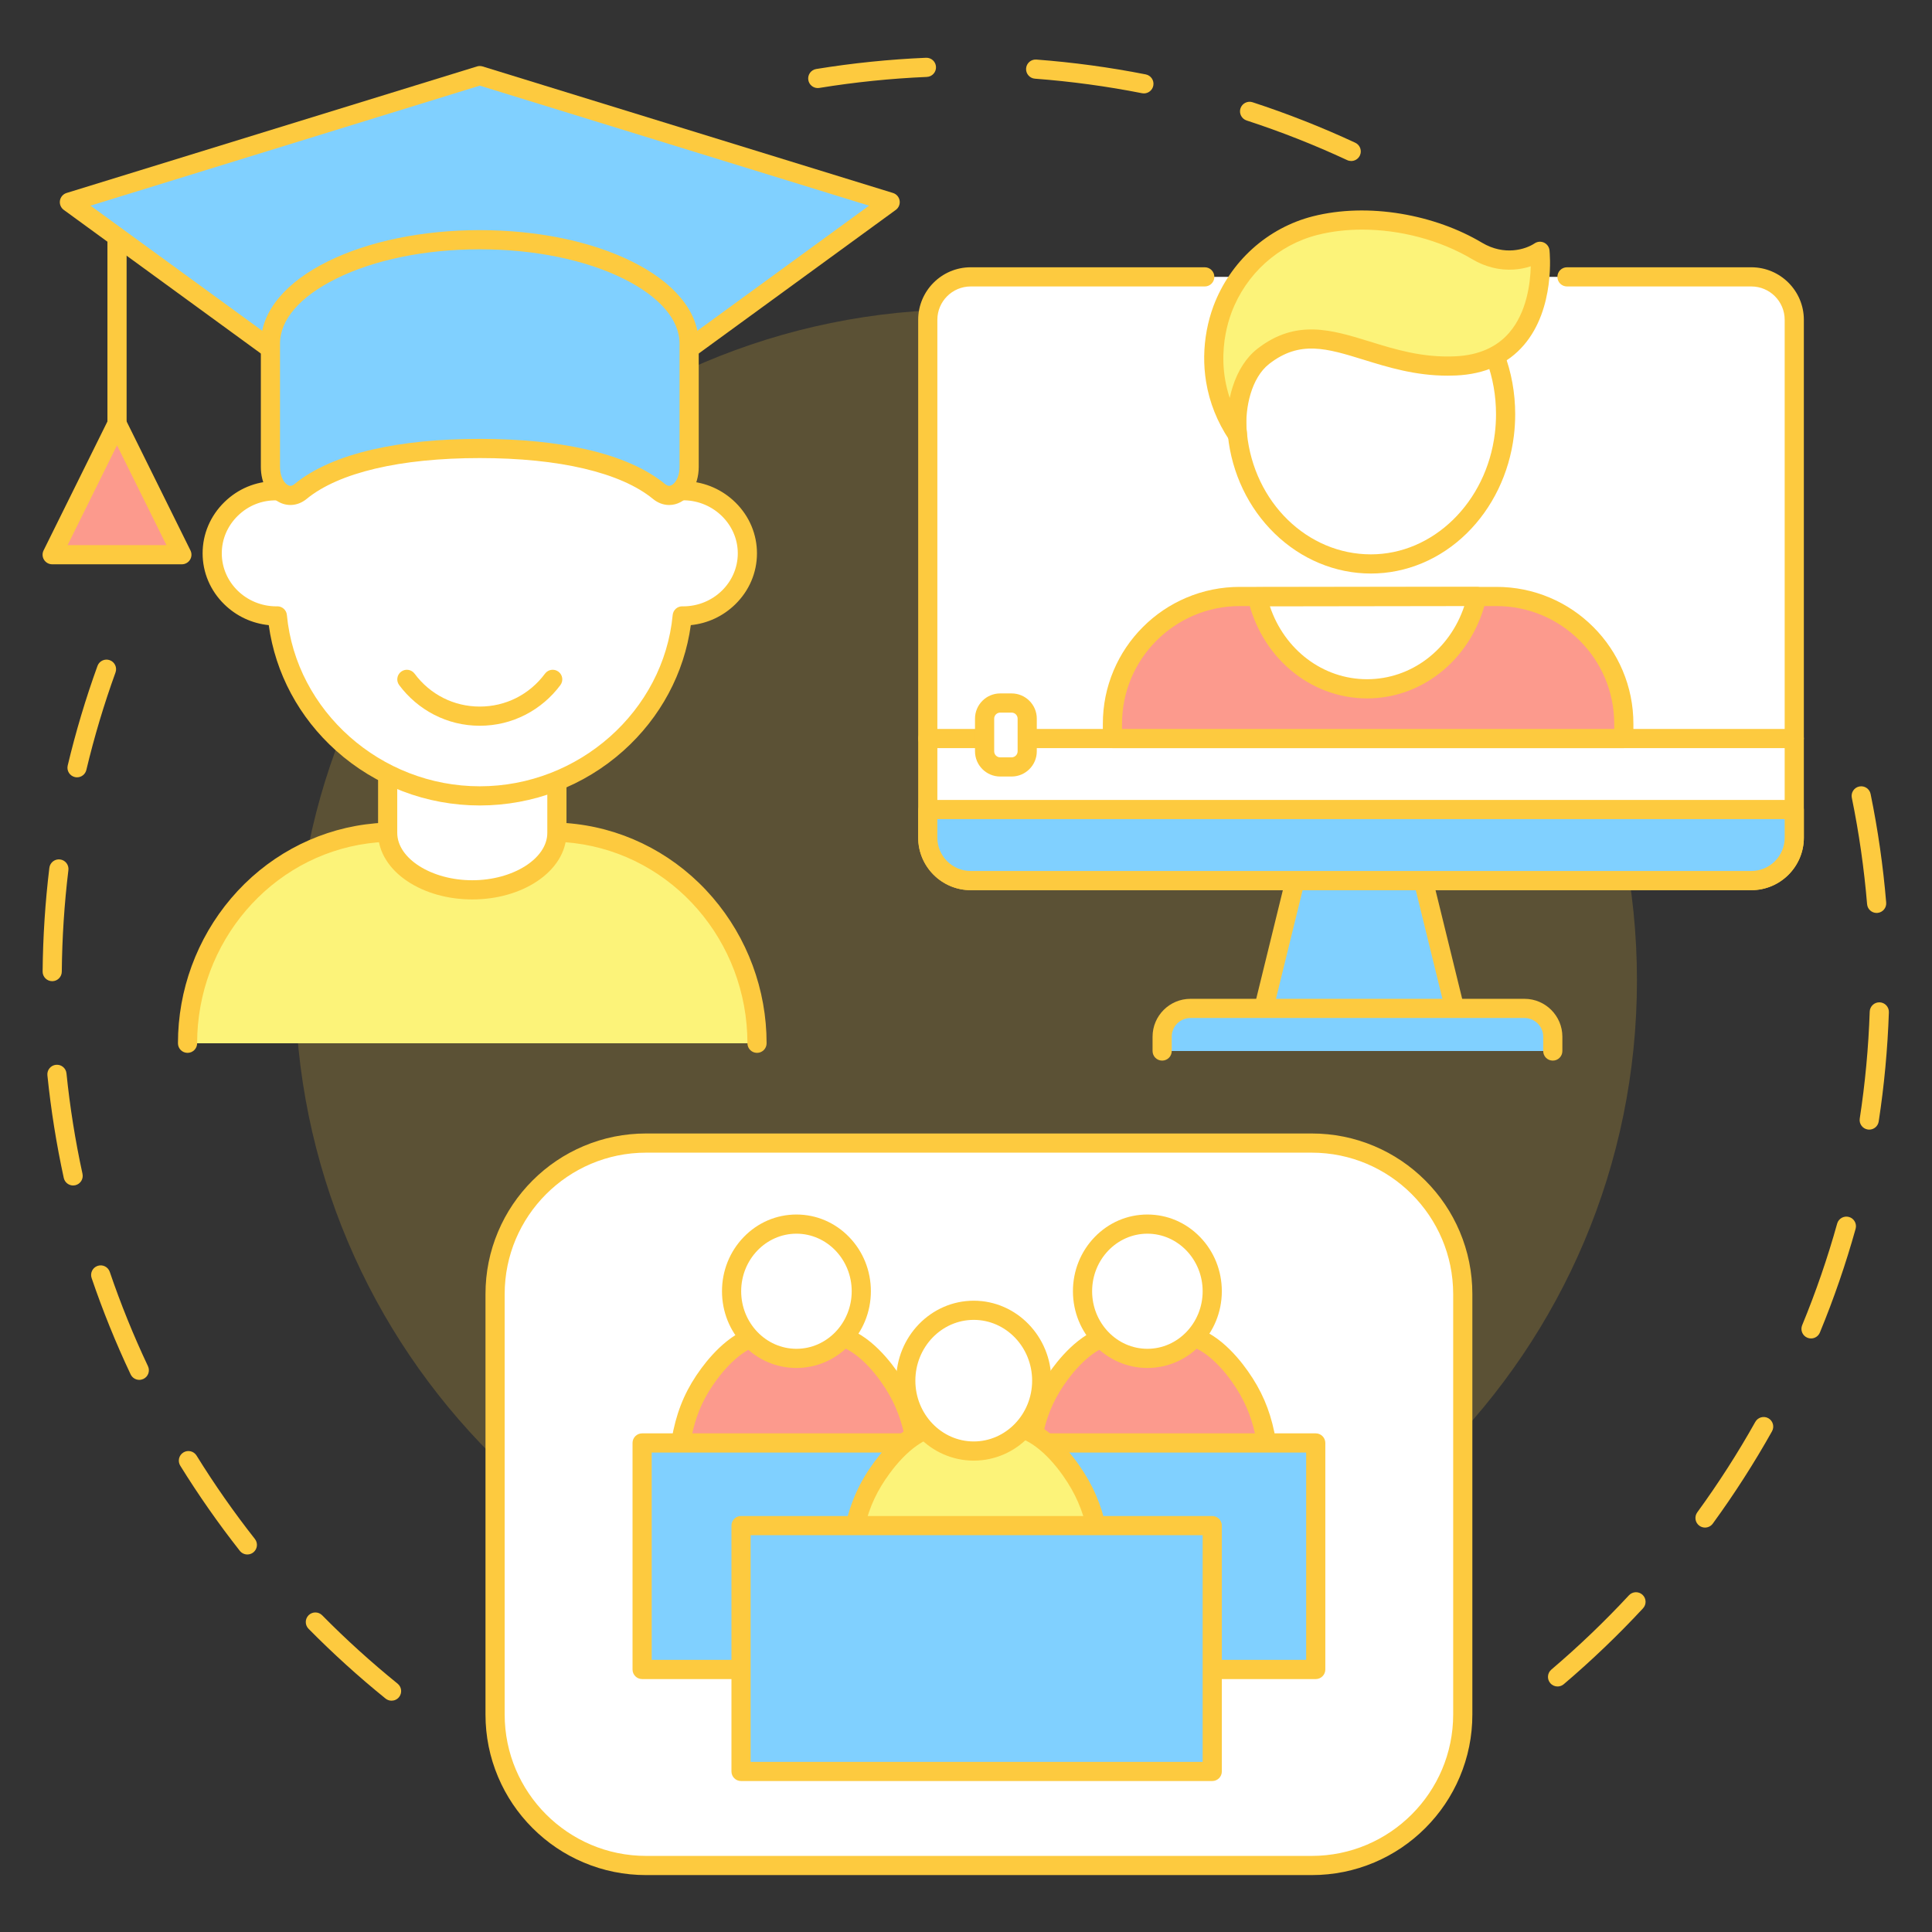 <svg width="256" height="256" viewBox="0 0 256 256" fill="none" xmlns="http://www.w3.org/2000/svg">
<rect x="0" y="0" width="256" height="256" fill="#333333" stroke="none"/>
<g clip-path="url(#clip0_23_57)">
<path d="M179.041 21.334C178.862 21.334 178.679 21.296 178.506 21.215C174.188 19.206 169.706 17.439 165.183 15.964C164.516 15.746 164.152 15.029 164.369 14.362C164.587 13.695 165.304 13.331 165.971 13.548C170.59 15.055 175.168 16.86 179.578 18.912C180.214 19.208 180.49 19.964 180.194 20.6C179.978 21.063 179.52 21.334 179.041 21.334ZM151.573 12.376C151.491 12.376 151.409 12.368 151.326 12.352C146.666 11.432 141.891 10.784 137.135 10.426C136.435 10.373 135.911 9.763 135.963 9.063C136.016 8.364 136.626 7.84 137.326 7.892C142.183 8.258 147.058 8.92 151.818 9.859C152.506 9.995 152.954 10.663 152.818 11.351C152.699 11.956 152.167 12.376 151.573 12.376ZM108.357 11.668C107.745 11.668 107.206 11.225 107.105 10.602C106.992 9.909 107.461 9.256 108.154 9.143C112.939 8.363 117.834 7.862 122.702 7.655C123.404 7.625 123.996 8.169 124.025 8.87C124.055 9.571 123.511 10.163 122.81 10.193C118.042 10.396 113.249 10.887 108.563 11.651C108.495 11.662 108.426 11.668 108.357 11.668ZM51.884 225.35C51.593 225.35 51.311 225.25 51.085 225.067C47.529 222.189 44.097 219.078 40.883 215.82C40.39 215.32 40.396 214.516 40.895 214.023C41.395 213.531 42.199 213.536 42.692 214.036C45.839 217.227 49.201 220.274 52.684 223.092C53.229 223.533 53.313 224.333 52.872 224.879C52.621 225.189 52.254 225.35 51.884 225.35ZM32.777 205.977C32.401 205.977 32.028 205.81 31.777 205.492C28.946 201.893 26.291 198.097 23.884 194.209C23.515 193.613 23.7 192.83 24.296 192.46C24.893 192.091 25.676 192.276 26.045 192.872C28.401 196.679 31.002 200.396 33.774 203.921C34.208 204.472 34.113 205.271 33.561 205.705C33.338 205.881 33.061 205.977 32.777 205.977ZM18.458 182.839C17.982 182.839 17.526 182.57 17.309 182.111C15.353 177.972 13.614 173.678 12.14 169.348C11.914 168.684 12.269 167.962 12.934 167.736C13.598 167.51 14.319 167.865 14.545 168.53C15.988 172.769 17.691 176.973 19.606 181.026C19.906 181.66 19.634 182.417 19 182.717C18.831 182.797 18.646 182.839 18.458 182.839ZM9.689 157.082C9.105 157.082 8.579 156.676 8.449 156.082C7.476 151.618 6.747 147.043 6.281 142.484C6.21 141.786 6.718 141.163 7.416 141.092C8.114 141.02 8.737 141.528 8.809 142.226C9.265 146.691 9.979 151.17 10.932 155.541C11.081 156.226 10.647 156.903 9.961 157.053C9.87 157.072 9.779 157.082 9.689 157.082ZM6.918 130.012L6.906 130.012C6.204 130.005 5.641 129.431 5.647 128.73C5.69 124.14 5.991 119.517 6.541 114.989C6.626 114.293 7.259 113.797 7.956 113.881C8.652 113.966 9.148 114.599 9.063 115.296C8.524 119.73 8.23 124.258 8.188 128.753C8.181 129.451 7.614 130.012 6.918 130.012ZM10.208 102.999C10.11 102.999 10.011 102.987 9.912 102.964C9.23 102.801 8.808 102.116 8.971 101.434C10.032 96.981 11.36 92.542 12.917 88.24C13.156 87.58 13.885 87.239 14.544 87.478C15.204 87.716 15.545 88.445 15.306 89.105C13.781 93.317 12.481 97.663 11.442 102.023C11.303 102.606 10.782 102.999 10.208 102.999ZM206.385 223.468C206.025 223.468 205.668 223.316 205.417 223.02C204.962 222.486 205.027 221.684 205.562 221.23C209.167 218.165 212.627 214.852 215.846 211.383C216.323 210.869 217.127 210.839 217.641 211.316C218.156 211.793 218.186 212.597 217.708 213.111C214.421 216.654 210.888 220.036 207.207 223.165C206.978 223.361 206.686 223.468 206.385 223.468ZM225.923 202.411C225.654 202.412 225.393 202.326 225.176 202.168C224.609 201.754 224.484 200.96 224.897 200.393C227.687 196.565 230.274 192.533 232.586 188.409C232.929 187.797 233.703 187.579 234.315 187.922C234.927 188.266 235.145 189.04 234.802 189.652C232.441 193.863 229.799 197.98 226.951 201.889C226.702 202.23 226.315 202.411 225.923 202.411ZM239.969 177.353C239.808 177.353 239.643 177.322 239.485 177.257C238.836 176.989 238.528 176.246 238.795 175.598C240.602 171.223 242.162 166.694 243.432 162.137C243.62 161.461 244.321 161.066 244.996 161.254C245.672 161.442 246.067 162.143 245.879 162.819C244.582 167.473 242.989 172.099 241.144 176.567C240.942 177.057 240.468 177.353 239.969 177.353ZM247.684 149.681C247.62 149.681 247.555 149.676 247.49 149.666C246.796 149.56 246.32 148.911 246.426 148.218C247.142 143.553 247.586 138.784 247.747 134.041C247.771 133.34 248.362 132.79 249.06 132.814C249.761 132.838 250.311 133.426 250.287 134.127C250.122 138.97 249.668 143.84 248.938 148.603C248.841 149.231 248.3 149.681 247.684 149.681ZM248.663 120.971C248.009 120.971 247.454 120.469 247.399 119.806C247.004 115.081 246.324 110.339 245.376 105.713C245.235 105.026 245.678 104.354 246.365 104.214C247.052 104.073 247.724 104.516 247.864 105.203C248.833 109.927 249.528 114.769 249.93 119.595C249.989 120.294 249.469 120.908 248.77 120.966C248.734 120.969 248.698 120.971 248.663 120.971Z" fill="#FDCA3F"/>
<path d="M128 218.805C177.101 218.805 216.905 179.001 216.905 129.9C216.905 80.8 177.101 40.996 128 40.996C78.899 40.996 39.095 80.8 39.095 129.9C39.095 179.001 78.899 218.805 128 218.805Z" fill="#FDCA3F" fill-opacity="0.2"/>
<path d="M207.634 36.687H232.062C235.203 36.687 237.749 39.233 237.749 42.374V110.993C237.749 114.134 235.203 116.68 232.062 116.68H128.622C125.481 116.68 122.935 114.134 122.935 110.993V42.374C122.935 39.233 125.481 36.687 128.622 36.687H159.638" fill="white"/>
<path d="M232.062 117.951H128.622C124.786 117.951 121.664 114.83 121.664 110.993V42.374C121.664 38.538 124.786 35.416 128.622 35.416H159.638C160.339 35.416 160.908 35.985 160.908 36.687C160.908 37.388 160.339 37.957 159.638 37.957H128.622C126.187 37.957 124.205 39.939 124.205 42.374V110.993C124.205 113.429 126.187 115.41 128.622 115.41H232.062C234.498 115.41 236.479 113.429 236.479 110.993V42.374C236.479 39.938 234.498 37.957 232.062 37.957H207.634C206.933 37.957 206.364 37.388 206.364 36.687C206.364 35.985 206.932 35.416 207.634 35.416H232.062C235.899 35.416 239.02 38.538 239.02 42.374V110.993C239.02 114.83 235.899 117.951 232.062 117.951Z" fill="#FDCA3F"/>
<path d="M192.749 133.62L188.595 116.681H171.605L167.451 133.62" fill="#80D0FF"/>
<path d="M192.748 134.891C192.177 134.891 191.658 134.503 191.515 133.923L187.598 117.951H172.601L168.685 133.923C168.517 134.604 167.83 135.021 167.148 134.854C166.467 134.687 166.05 133.999 166.217 133.318L170.371 116.378C170.439 116.102 170.597 115.856 170.821 115.681C171.045 115.506 171.321 115.41 171.605 115.41H188.595C188.879 115.41 189.155 115.506 189.379 115.681C189.603 115.856 189.761 116.102 189.829 116.378L193.983 133.318C194.15 133.999 193.733 134.687 193.052 134.854C192.95 134.879 192.848 134.891 192.748 134.891Z" fill="#FDCA3F"/>
<path d="M153.991 139.267V137.368C153.991 135.298 155.669 133.62 157.738 133.62H202.005C204.074 133.62 205.752 135.298 205.752 137.368V139.267" fill="#80D0FF"/>
<path d="M205.752 140.537C205.05 140.537 204.482 139.969 204.482 139.267V137.368C204.482 136.002 203.37 134.891 202.005 134.891H157.738C156.373 134.891 155.261 136.002 155.261 137.368V139.267C155.261 139.969 154.693 140.537 153.991 140.537C153.289 140.537 152.721 139.969 152.721 139.267V137.368C152.721 134.601 154.972 132.35 157.738 132.35H202.004C204.771 132.35 207.022 134.601 207.022 137.368V139.267C207.022 139.969 206.454 140.537 205.752 140.537Z" fill="#FDCA3F"/>
<path d="M237.749 107.269H123.703L122.935 107.403V110.993C122.935 114.134 125.481 116.68 128.622 116.68H232.062C235.203 116.68 237.749 114.134 237.749 110.993L237.749 107.269Z" fill="#80D0FF"/>
<path d="M232.062 117.951H128.622C124.786 117.951 121.664 114.83 121.664 110.993V107.403C121.664 106.786 122.109 106.258 122.717 106.152L123.485 106.018C123.557 106.005 123.63 105.999 123.703 105.999H237.749C238.451 105.999 239.02 106.568 239.02 107.27V110.993C239.02 114.83 235.898 117.951 232.062 117.951ZM124.205 108.54V110.993C124.205 113.429 126.187 115.41 128.622 115.41H232.062C234.498 115.41 236.479 113.429 236.479 110.993V108.54H124.205ZM237.749 99.129H136.11C135.409 99.129 134.84 98.56 134.84 97.858C134.84 97.157 135.409 96.588 136.11 96.588H237.749C238.451 96.588 239.02 97.157 239.02 97.858C239.02 98.56 238.451 99.129 237.749 99.129ZM130.464 99.129H122.935C122.233 99.129 121.664 98.56 121.664 97.858C121.664 97.157 122.233 96.588 122.935 96.588H130.464C131.165 96.588 131.734 97.157 131.734 97.858C131.734 98.56 131.165 99.129 130.464 99.129Z" fill="#FDCA3F"/>
<path d="M163.965 57.585C164.965 67.285 172.615 74.725 181.651 74.725C190.69 74.725 198.159 67.261 199.338 57.577C199.446 56.687 199.5 55.791 199.5 54.894C199.5 52.155 199.001 49.547 198.097 47.174C198.097 47.174 190.542 38.52 180.109 38.937C169.677 39.354 162.792 46.188 163.965 57.585Z" fill="white"/>
<path d="M181.651 75.996C176.952 75.996 172.427 74.117 168.91 70.705C165.421 67.32 163.216 62.706 162.702 57.715C162.114 52.005 163.439 47.099 166.534 43.527C168.092 41.73 170.058 40.313 172.379 39.316C174.664 38.335 177.248 37.78 180.059 37.668C182.597 37.566 185.181 37.963 187.737 38.847C189.762 39.548 191.774 40.555 193.716 41.839C197.015 44.02 198.973 46.245 199.054 46.339C199.153 46.452 199.231 46.582 199.285 46.722C200.271 49.312 200.771 52.061 200.771 54.894C200.771 55.842 200.713 56.797 200.599 57.731C199.991 62.728 197.764 67.331 194.33 70.691C190.834 74.112 186.331 75.996 181.651 75.996ZM180.829 40.193C180.607 40.193 180.385 40.197 180.16 40.206C175.155 40.407 171.107 42.13 168.454 45.191C165.83 48.219 164.715 52.46 165.229 57.455C166.169 66.576 173.229 73.455 181.651 73.455C189.903 73.455 196.964 66.563 198.077 57.424C198.179 56.584 198.23 55.739 198.23 54.894C198.23 52.453 197.814 50.084 196.994 47.849C196.502 47.324 194.798 45.591 192.254 43.919C189.632 42.195 185.566 40.193 180.829 40.193Z" fill="#FDCA3F"/>
<path d="M147.403 97.858V95.904C147.403 86.588 154.956 79.036 164.272 79.036H198.295C207.611 79.036 215.163 86.588 215.163 95.904V97.858H147.403Z" fill="#FC9A8D"/>
<path d="M215.163 99.129H147.403C146.702 99.129 146.133 98.56 146.133 97.858V95.904C146.133 93.456 146.613 91.081 147.559 88.844C148.473 86.684 149.78 84.744 151.446 83.079C153.111 81.413 155.051 80.106 157.211 79.192C159.448 78.246 161.824 77.766 164.272 77.766H198.295C200.743 77.766 203.119 78.246 205.355 79.192C207.516 80.106 209.455 81.413 211.121 83.079C212.786 84.744 214.094 86.684 215.007 88.844C215.954 91.081 216.433 93.456 216.433 95.904V97.858C216.433 98.56 215.865 99.129 215.163 99.129ZM148.674 96.588H213.893V95.904C213.893 87.304 206.895 80.307 198.295 80.307H164.272C155.671 80.307 148.674 87.304 148.674 95.904V96.588Z" fill="#FDCA3F"/>
<path d="M195.691 79.036C194.142 86.049 188.215 91.271 181.14 91.271C174.08 91.271 168.162 86.07 166.599 79.078L195.691 79.036Z" fill="white"/>
<path d="M181.14 92.541C179.259 92.541 177.414 92.203 175.659 91.536C173.965 90.894 172.393 89.961 170.985 88.764C168.181 86.38 166.183 83.038 165.359 79.355C165.318 79.17 165.318 78.977 165.361 78.792C165.404 78.606 165.488 78.433 165.607 78.284C165.726 78.136 165.876 78.016 166.048 77.933C166.219 77.851 166.407 77.808 166.597 77.808L195.689 77.766H195.691C195.881 77.766 196.069 77.809 196.241 77.891C196.412 77.973 196.563 78.093 196.682 78.241C196.801 78.389 196.885 78.562 196.928 78.747C196.972 78.932 196.973 79.125 196.932 79.31C196.116 83.004 194.12 86.356 191.312 88.75C189.903 89.951 188.329 90.887 186.633 91.532C184.874 92.202 183.026 92.541 181.14 92.541ZM168.268 80.346C170.195 86.103 175.293 90 181.14 90C187.006 90 192.109 86.088 194.025 80.309L168.268 80.346Z" fill="#FDCA3F"/>
<path d="M163.965 57.585C163.951 57.466 163.937 57.346 163.925 57.226C163.92 57.179 163.916 57.132 163.912 57.085C163.656 53.659 164.685 49.322 167.396 47.213C175.134 41.195 181.654 48.986 192.868 48.484C205.624 47.913 204.054 33.3 204.054 33.3C202.375 34.427 199.08 35.252 195.724 33.253C189.839 29.747 181.401 28.094 174.283 29.891C168.649 31.314 164.058 35.499 162.004 40.934C161.995 40.96 161.985 40.985 161.976 41.011C161.65 41.888 161.36 42.893 161.154 43.996C160.441 47.8 160.719 52.759 163.929 57.575" fill="#FCF379"/>
<path d="M163.964 58.855C163.835 58.855 163.71 58.836 163.592 58.799C163.297 58.719 163.041 58.534 162.872 58.279C161.293 55.91 160.264 53.33 159.817 50.612C159.446 48.36 159.476 46.055 159.905 43.762C160.112 42.658 160.408 41.584 160.785 40.569L160.816 40.486C161.899 37.62 163.674 35.019 165.95 32.965C168.244 30.894 171.018 29.405 173.972 28.66C177.541 27.758 181.589 27.644 185.676 28.33C189.563 28.983 193.262 30.307 196.374 32.161C199.342 33.929 202.153 33.046 203.346 32.246C203.527 32.124 203.737 32.051 203.955 32.034C204.173 32.017 204.392 32.057 204.59 32.149C204.789 32.242 204.96 32.384 205.087 32.562C205.214 32.739 205.293 32.947 205.317 33.165C205.35 33.477 206.091 40.869 201.921 45.725C199.773 48.227 196.746 49.582 192.925 49.753C192.556 49.769 192.186 49.778 191.816 49.778C187.525 49.778 183.931 48.667 180.73 47.678C175.802 46.155 172.241 45.054 168.176 48.216C165.804 50.061 164.96 54.058 165.179 56.99C165.182 57.031 165.185 57.066 165.188 57.094C165.2 57.205 165.213 57.318 165.227 57.431C165.312 58.127 164.816 58.761 164.12 58.846C164.068 58.852 164.016 58.855 163.964 58.855ZM180.493 30.425C178.451 30.425 176.455 30.653 174.594 31.123C169.385 32.438 165.123 36.274 163.193 41.383L163.166 41.454C162.84 42.333 162.583 43.267 162.402 44.23C161.988 46.441 161.854 49.458 162.947 52.734C163.052 52.234 163.18 51.745 163.33 51.271C164.022 49.094 165.158 47.344 166.616 46.21C171.726 42.236 176.464 43.7 181.48 45.25C184.915 46.312 188.467 47.409 192.811 47.215C195.899 47.076 198.313 46.021 199.986 44.079C202.305 41.385 202.777 37.54 202.835 35.284C202.126 35.517 201.371 35.665 200.602 35.716C198.705 35.843 196.794 35.368 195.074 34.344C190.803 31.8 185.508 30.425 180.493 30.425Z" fill="#FDCA3F"/>
<path d="M134.042 101.623H132.532C131.39 101.623 130.464 100.697 130.464 99.554V95.222C130.464 94.079 131.39 93.153 132.532 93.153H134.042C135.184 93.153 136.11 94.079 136.11 95.222V99.554C136.11 100.697 135.184 101.623 134.042 101.623Z" fill="white"/>
<path d="M134.042 102.893H132.532C130.691 102.893 129.193 101.395 129.193 99.554V95.222C129.193 93.38 130.691 91.882 132.532 91.882H134.042C135.883 91.882 137.381 93.38 137.381 95.222V99.554C137.381 101.395 135.883 102.893 134.042 102.893ZM132.532 94.423C132.092 94.423 131.734 94.781 131.734 95.222V99.554C131.734 99.994 132.092 100.353 132.532 100.353H134.042C134.482 100.353 134.84 99.994 134.84 99.554V95.222C134.84 94.781 134.482 94.423 134.042 94.423H132.532Z" fill="#FDCA3F"/>
<path d="M173.817 247.188H85.608C74.558 247.188 65.601 238.231 65.601 227.178V171.471C65.601 160.422 74.558 151.463 85.608 151.463H173.817C184.867 151.463 193.824 160.422 193.824 171.471V227.178C193.824 238.231 184.867 247.188 173.817 247.188Z" fill="white"/>
<path d="M173.817 248.458H85.608C82.736 248.458 79.949 247.895 77.325 246.785C74.791 245.714 72.516 244.18 70.562 242.226C68.609 240.272 67.075 237.997 66.003 235.462C64.893 232.838 64.33 230.051 64.33 227.178V171.471C64.33 168.599 64.893 165.813 66.003 163.189C67.075 160.655 68.609 158.379 70.562 156.426C72.516 154.472 74.791 152.938 77.325 151.866C79.949 150.756 82.736 150.193 85.608 150.193H173.817C176.689 150.193 179.476 150.756 182.1 151.866C184.634 152.938 186.909 154.472 188.863 156.425C190.816 158.379 192.35 160.655 193.422 163.189C194.532 165.813 195.095 168.599 195.095 171.471V227.178C195.095 230.051 194.532 232.838 193.422 235.462C192.35 237.997 190.816 240.272 188.863 242.226C186.909 244.18 184.634 245.714 182.1 246.786C179.476 247.895 176.689 248.458 173.817 248.458ZM85.608 152.734C75.276 152.734 66.871 161.139 66.871 171.471V227.178C66.871 237.511 75.276 245.917 85.608 245.917H173.817C184.149 245.917 192.554 237.511 192.554 227.178V171.471C192.554 161.139 184.149 152.734 173.817 152.734H85.608Z" fill="#FDCA3F"/>
<path d="M89.46 200.169C89.829 191.626 90.288 187.025 93.95 182.067C95.741 179.641 98.56 176.881 101.487 176.89C103.887 176.895 106.747 176.903 110.054 176.907C113.119 176.91 116.008 179.849 117.827 182.436C121.308 187.386 121.694 191.842 122.055 200.171L89.46 200.169Z" fill="#FC9A8D"/>
<path d="M122.055 201.442L89.46 201.439C89.288 201.439 89.118 201.405 88.961 201.337C88.803 201.27 88.661 201.172 88.542 201.048C88.424 200.924 88.331 200.777 88.271 200.617C88.21 200.457 88.183 200.286 88.19 200.114C88.363 196.123 88.56 192.57 89.229 189.503C89.909 186.381 91.05 183.855 92.928 181.313C94.499 179.185 97.696 175.62 101.472 175.62H101.491C102.175 175.621 102.897 175.623 103.657 175.625C105.549 175.629 107.693 175.634 110.055 175.637C114.011 175.641 117.274 179.441 118.866 181.706C120.643 184.233 121.719 186.723 122.355 189.778C122.965 192.713 123.148 196.054 123.324 200.116C123.332 200.288 123.304 200.459 123.244 200.619C123.183 200.779 123.091 200.926 122.973 201.05C122.854 201.174 122.712 201.272 122.554 201.339C122.396 201.407 122.227 201.441 122.055 201.442ZM90.789 198.899L120.727 198.901C120.393 191.763 119.918 187.618 116.788 183.167C114.592 180.045 112.075 178.18 110.052 178.177C107.689 178.175 105.544 178.17 103.651 178.165C102.892 178.163 102.169 178.162 101.484 178.16L101.475 178.16C99.557 178.16 97.128 179.902 94.972 182.822C91.773 187.152 91.167 191.008 90.789 198.899Z" fill="#FDCA3F"/>
<path d="M114.126 171.096C114.126 176.01 110.279 179.993 105.533 179.993C100.785 179.993 96.938 176.01 96.938 171.096C96.938 166.181 100.785 162.2 105.533 162.2C110.279 162.2 114.126 166.181 114.126 171.096Z" fill="white"/>
<path d="M105.533 181.263C102.889 181.263 100.406 180.2 98.542 178.27C96.689 176.352 95.668 173.804 95.668 171.096C95.668 168.388 96.689 165.84 98.542 163.922C100.406 161.993 102.889 160.93 105.533 160.93C108.176 160.93 110.659 161.993 112.523 163.922C114.376 165.841 115.396 168.388 115.396 171.096C115.396 176.702 110.972 181.263 105.533 181.263ZM105.533 163.47C101.494 163.47 98.209 166.891 98.209 171.096C98.209 175.301 101.494 178.723 105.533 178.723C109.571 178.723 112.856 175.301 112.856 171.096C112.856 166.891 109.571 163.47 105.533 163.47Z" fill="#FDCA3F"/>
<path d="M135.962 200.169C136.331 191.626 136.79 187.025 140.452 182.067C142.244 179.641 145.062 176.881 147.989 176.89C150.39 176.895 153.249 176.903 156.556 176.907C159.621 176.91 162.51 179.849 164.329 182.436C167.81 187.386 168.197 191.842 168.557 200.171L135.962 200.169Z" fill="#FC9A8D"/>
<path d="M168.557 201.442H168.557L135.962 201.439C135.79 201.439 135.621 201.405 135.463 201.337C135.305 201.27 135.163 201.171 135.044 201.048C134.926 200.924 134.833 200.777 134.773 200.617C134.713 200.457 134.685 200.286 134.693 200.114C134.865 196.123 135.062 192.57 135.731 189.503C136.412 186.381 137.553 183.855 139.43 181.313C141.001 179.185 144.198 175.62 147.975 175.62H147.993C148.677 175.621 149.4 175.623 150.159 175.625C152.051 175.629 154.195 175.634 156.557 175.637C160.514 175.641 163.776 179.441 165.368 181.706C167.146 184.233 168.222 186.723 168.857 189.778C169.467 192.713 169.651 196.054 169.827 200.116C169.834 200.288 169.807 200.459 169.746 200.619C169.686 200.779 169.593 200.926 169.475 201.05C169.356 201.174 169.214 201.272 169.056 201.339C168.898 201.407 168.729 201.442 168.557 201.442ZM137.291 198.899L167.229 198.901C166.896 191.763 166.42 187.618 163.29 183.167C161.095 180.045 158.577 178.18 156.555 178.177C154.191 178.175 152.046 178.17 150.153 178.165C149.394 178.163 148.671 178.162 147.986 178.16L147.977 178.16C146.059 178.16 143.63 179.902 141.474 182.822C138.276 187.152 137.669 191.008 137.291 198.899Z" fill="#FDCA3F"/>
<path d="M160.628 171.096C160.628 176.01 156.781 179.993 152.035 179.993C147.289 179.993 143.44 176.01 143.44 171.096C143.44 166.181 147.289 162.2 152.035 162.2C156.781 162.2 160.628 166.181 160.628 171.096Z" fill="white"/>
<path d="M152.035 181.263C146.595 181.263 142.17 176.702 142.17 171.096C142.17 168.388 143.191 165.841 145.044 163.922C146.909 161.993 149.392 160.93 152.035 160.93C154.678 160.93 157.161 161.993 159.025 163.922C160.878 165.841 161.898 168.388 161.898 171.096C161.898 176.702 157.474 181.263 152.035 181.263ZM152.035 163.47C147.996 163.47 144.711 166.891 144.711 171.096C144.711 175.301 147.996 178.723 152.035 178.723C156.073 178.723 159.358 175.301 159.358 171.096C159.358 166.891 156.073 163.47 152.035 163.47Z" fill="#FDCA3F"/>
<path d="M85.084 191.198H174.342V221.216H85.084V191.198Z" fill="#80D0FF"/>
<path d="M174.342 222.486H85.084C84.382 222.486 83.814 221.917 83.814 221.216V191.198C83.814 190.497 84.382 189.928 85.084 189.928H174.342C175.043 189.928 175.612 190.497 175.612 191.198V221.216C175.612 221.917 175.043 222.486 174.342 222.486ZM86.354 219.945H173.072V192.469H86.354V219.945Z" fill="#FDCA3F"/>
<path d="M112.182 213.416C112.57 204.463 113.052 199.641 116.888 194.444C118.764 191.901 121.719 189.008 124.787 189.015C127.303 189.022 130.299 189.03 133.765 189.035C136.978 189.039 140.007 192.12 141.913 194.829C145.561 200.017 145.966 204.687 146.344 213.418L112.182 213.416Z" fill="#FCF379"/>
<path d="M146.344 214.689H146.344L112.182 214.687C112.01 214.686 111.841 214.652 111.683 214.584C111.525 214.517 111.383 214.419 111.264 214.295C111.146 214.171 111.053 214.024 110.993 213.864C110.932 213.703 110.905 213.532 110.913 213.361C111.094 209.181 111.301 205.46 112.001 202.251C112.712 198.987 113.904 196.347 115.866 193.69C117.504 191.469 120.839 187.745 124.776 187.745H124.79C127.226 187.751 130.257 187.76 133.767 187.765C137.887 187.769 141.29 191.735 142.952 194.099C144.81 196.741 145.934 199.343 146.599 202.536C147.238 205.609 147.429 209.108 147.614 213.363C147.621 213.535 147.594 213.706 147.533 213.866C147.473 214.027 147.381 214.173 147.262 214.297C147.143 214.421 147.001 214.519 146.843 214.587C146.686 214.654 146.516 214.689 146.344 214.689ZM113.511 212.146L145.016 212.148C144.666 204.615 144.173 200.252 140.873 195.56C138.562 192.272 135.904 190.308 133.764 190.306C130.251 190.301 127.22 190.292 124.784 190.285L124.776 190.285C122.746 190.285 120.18 192.121 117.91 195.198C114.541 199.762 113.909 203.819 113.511 212.146Z" fill="#FDCA3F"/>
<path d="M138.034 182.945C138.034 188.095 134.001 192.269 129.027 192.269C124.053 192.269 120.02 188.095 120.02 182.945C120.02 177.797 124.053 173.62 129.027 173.62C134 173.62 138.034 177.797 138.034 182.945Z" fill="white"/>
<path d="M129.027 193.54C123.36 193.54 118.749 188.787 118.749 182.944C118.749 177.102 123.36 172.35 129.027 172.35C134.694 172.35 139.304 177.102 139.304 182.944C139.304 188.787 134.694 193.54 129.027 193.54ZM129.027 174.89C124.761 174.89 121.29 178.503 121.29 182.944C121.29 187.386 124.761 190.999 129.027 190.999C133.293 190.999 136.763 187.386 136.763 182.944C136.763 178.503 133.293 174.89 129.027 174.89Z" fill="#FDCA3F"/>
<path d="M98.192 202.149H160.628V234.726H98.192V202.149Z" fill="#80D0FF"/>
<path d="M160.628 235.996H98.192C97.49 235.996 96.921 235.427 96.921 234.726V202.149C96.921 201.447 97.49 200.879 98.192 200.879H160.628C161.33 200.879 161.899 201.447 161.899 202.149V234.726C161.899 235.427 161.33 235.996 160.628 235.996ZM99.462 233.455H159.358V203.419H99.462V233.455Z" fill="#FDCA3F"/>
<path d="M100.309 138.24C100.309 124.272 90.078 112.139 76.212 110.451C75.339 110.344 74.461 110.277 73.582 110.249L51.16 110.265C50.303 110.305 49.447 110.382 48.596 110.496C34.885 112.333 24.85 124.398 24.85 138.231V138.24" fill="#FCF379"/>
<path d="M24.85 139.51C24.149 139.51 23.58 138.941 23.58 138.24V138.231C23.58 131.201 26.078 124.387 30.613 119.043C35.195 113.644 41.522 110.162 48.427 109.236C49.315 109.118 50.207 109.038 51.102 108.996C51.121 108.995 51.14 108.995 51.16 108.995L73.581 108.979C73.595 108.979 73.608 108.979 73.622 108.979C74.54 109.009 75.455 109.079 76.366 109.19C83.351 110.04 89.764 113.493 94.423 118.912C99.038 124.279 101.579 131.143 101.579 138.24C101.579 138.941 101.011 139.51 100.309 139.51C99.608 139.51 99.039 138.941 99.039 138.24C99.039 124.712 89.159 113.307 76.058 111.712C75.229 111.611 74.396 111.547 73.561 111.519L51.191 111.536C50.379 111.574 49.57 111.647 48.765 111.755C35.855 113.484 26.121 124.867 26.121 138.231V138.24C26.121 138.941 25.552 139.51 24.85 139.51Z" fill="#FDCA3F"/>
<path d="M73.791 103.481V110.366C73.791 114.514 68.746 117.909 62.579 117.909C56.413 117.909 51.367 114.514 51.367 110.366V102.589" fill="white"/>
<path d="M62.579 119.179C59.347 119.179 56.283 118.315 53.952 116.747C52.773 115.954 51.839 115.02 51.178 113.973C50.461 112.837 50.097 111.623 50.097 110.366V102.589C50.097 101.888 50.666 101.319 51.367 101.319C52.069 101.319 52.638 101.888 52.638 102.589V110.366C52.638 113.766 57.19 116.638 62.579 116.638C67.968 116.638 72.521 113.766 72.521 110.366V103.481C72.521 102.779 73.09 102.211 73.791 102.211C74.493 102.211 75.062 102.779 75.062 103.481V110.366C75.062 111.623 74.698 112.837 73.981 113.973C73.319 115.02 72.386 115.954 71.207 116.747C68.876 118.315 65.812 119.179 62.579 119.179Z" fill="#FDCA3F"/>
<path d="M90.382 64.821C90.409 64.724 79.945 58.78 65.934 58.25C59.768 58.017 49.4 58.699 36.68 65.033C31.999 64.925 28.117 68.735 28.117 73.317C28.117 77.881 31.948 81.615 36.63 81.615C36.67 81.615 36.709 81.609 36.749 81.609C38.009 94.933 49.589 105.459 63.574 105.459C77.559 105.459 89.14 94.933 90.399 81.609C90.439 81.609 90.478 81.615 90.518 81.615C95.2 81.615 99.031 77.881 99.031 73.317C99.031 68.804 95.284 65.102 90.672 65.022C90.621 65.021 90.569 65.02 90.518 65.02L90.352 65.028V65.027C90.352 64.914 90.381 64.823 90.382 64.821Z" fill="white"/>
<path d="M63.574 106.729C56.526 106.729 49.767 104.154 44.542 99.477C39.626 95.077 36.483 89.202 35.612 82.834C33.397 82.609 31.338 81.654 29.731 80.087C27.871 78.274 26.847 75.87 26.847 73.318C26.847 70.759 27.874 68.346 29.739 66.524C31.545 64.76 33.894 63.785 36.386 63.761C46.261 58.892 56.216 56.611 65.982 56.98C73.369 57.26 79.719 59.029 83.746 60.465C86.1 61.303 87.907 62.112 89.01 62.642C90.234 63.232 90.803 63.56 91.09 63.766C93.503 63.903 95.757 64.903 97.475 66.605C99.298 68.411 100.302 70.795 100.302 73.318C100.302 75.87 99.277 78.274 97.417 80.087C95.81 81.654 93.751 82.609 91.536 82.834C90.665 89.202 87.522 95.077 82.606 99.477C77.381 104.154 70.622 106.729 63.574 106.729ZM36.75 80.339C37.404 80.339 37.952 80.836 38.014 81.489C39.217 94.218 50.444 104.188 63.574 104.188C76.704 104.188 87.931 94.218 89.134 81.489C89.197 80.83 89.754 80.33 90.416 80.339C90.458 80.339 90.5 80.341 90.541 80.344C94.525 80.332 97.761 77.185 97.761 73.318C97.761 69.512 94.571 66.361 90.65 66.292C90.615 66.291 90.581 66.291 90.547 66.291L90.413 66.297C90.167 66.309 89.923 66.249 89.711 66.125C89.499 66.001 89.327 65.817 89.217 65.597C88.289 65.088 85.908 63.902 82.44 62.698C78.676 61.391 72.748 59.779 65.886 59.519C56.461 59.163 46.825 61.401 37.246 66.171C37.061 66.263 36.857 66.308 36.65 66.303C34.729 66.259 32.905 66.983 31.514 68.341C30.143 69.682 29.387 71.449 29.387 73.318C29.387 77.185 32.624 80.332 36.607 80.344C36.654 80.341 36.702 80.339 36.75 80.339Z" fill="#FDCA3F"/>
<path d="M35.834 46.195L9.197 26.784L63.574 10.018L117.951 26.784L91.314 46.195" fill="#80D0FF"/>
<path d="M91.316 47.465C90.923 47.465 90.537 47.284 90.288 46.943C89.875 46.376 89.999 45.581 90.566 45.168L115.153 27.251L63.574 11.347L11.995 27.251L36.582 45.168C37.149 45.581 37.274 46.376 36.861 46.943C36.447 47.51 35.653 47.635 35.086 47.222L8.449 27.811C8.259 27.672 8.111 27.483 8.021 27.264C7.932 27.046 7.906 26.807 7.944 26.575C7.983 26.342 8.086 26.125 8.241 25.948C8.396 25.77 8.598 25.639 8.823 25.57L63.2 8.804C63.444 8.729 63.705 8.729 63.948 8.804L118.325 25.57C118.55 25.639 118.752 25.77 118.907 25.948C119.062 26.125 119.165 26.342 119.204 26.575C119.243 26.807 119.216 27.046 119.127 27.264C119.038 27.483 118.89 27.672 118.699 27.811L92.063 47.222C91.846 47.38 91.584 47.465 91.316 47.465Z" fill="#FDCA3F"/>
<path d="M35.834 61.87C35.834 64.786 38.044 66.587 39.82 65.13C44.679 61.141 53.499 59.426 63.574 59.426C73.649 59.426 82.469 61.141 87.329 65.13C88.458 66.057 89.763 65.665 90.563 64.508C91.022 63.845 91.314 62.931 91.314 61.87V45.533C91.314 37.928 78.895 31.763 63.574 31.763C48.254 31.763 35.834 37.928 35.834 45.533L35.834 61.87Z" fill="#80D0FF"/>
<path d="M88.668 66.916C87.912 66.916 87.163 66.638 86.523 66.112C82.268 62.619 74.118 60.696 63.574 60.696C53.031 60.696 44.881 62.619 40.626 66.112C39.584 66.967 38.269 67.15 37.109 66.601C35.563 65.87 34.564 64.013 34.564 61.87V45.533C34.564 43.364 35.399 41.284 37.047 39.35C38.556 37.578 40.692 36 43.394 34.659C48.806 31.972 55.972 30.493 63.574 30.493C71.176 30.493 78.343 31.972 83.754 34.659C86.457 36 88.592 37.578 90.102 39.35C91.749 41.284 92.585 43.364 92.585 45.533V61.87C92.585 63.126 92.238 64.32 91.608 65.23C90.965 66.161 90.072 66.749 89.095 66.886C88.953 66.906 88.81 66.916 88.668 66.916ZM63.574 58.155C68.897 58.155 73.646 58.622 77.689 59.543C82.13 60.555 85.645 62.104 88.135 64.148C88.454 64.41 88.671 64.38 88.743 64.37C89.004 64.333 89.287 64.12 89.519 63.785C89.858 63.295 90.044 62.615 90.044 61.87V45.533C90.044 42.363 87.409 39.309 82.625 36.934C77.557 34.419 70.792 33.034 63.574 33.034C56.357 33.034 49.591 34.419 44.524 36.934C39.739 39.309 37.104 42.363 37.104 45.533V61.87C37.104 63.188 37.67 64.056 38.195 64.304C38.381 64.392 38.641 64.454 39.014 64.148C41.504 62.104 45.018 60.555 49.459 59.543C53.503 58.622 58.252 58.155 63.574 58.155Z" fill="#FDCA3F"/>
<path d="M15.505 57.411C14.804 57.411 14.235 56.843 14.235 56.141V32.105C14.235 31.404 14.804 30.835 15.505 30.835C16.207 30.835 16.776 31.404 16.776 32.105V56.141C16.776 56.843 16.207 57.411 15.505 57.411Z" fill="#FDCA3F"/>
<path d="M15.505 56.141L24.099 73.501H6.912L15.505 56.141Z" fill="#FC9A8D"/>
<path d="M24.099 74.772H6.912C6.696 74.772 6.483 74.716 6.294 74.611C6.106 74.506 5.947 74.355 5.833 74.171C5.719 73.988 5.653 73.778 5.643 73.562C5.633 73.346 5.678 73.131 5.773 72.938L14.367 55.577C14.472 55.365 14.634 55.187 14.835 55.062C15.037 54.937 15.269 54.871 15.505 54.871C15.742 54.871 15.974 54.937 16.175 55.062C16.377 55.187 16.539 55.365 16.644 55.577L25.238 72.938C25.333 73.131 25.378 73.346 25.368 73.562C25.358 73.778 25.292 73.988 25.178 74.171C25.064 74.355 24.905 74.506 24.716 74.611C24.528 74.716 24.315 74.772 24.099 74.772ZM8.958 72.231H22.053L15.506 59.004L8.958 72.231ZM63.574 96.165C61.433 96.165 59.389 95.67 57.497 94.693C55.698 93.764 54.106 92.409 52.892 90.775C52.474 90.212 52.591 89.416 53.154 88.998C53.718 88.58 54.513 88.697 54.932 89.26C56.992 92.034 60.142 93.624 63.574 93.624C67.006 93.624 70.156 92.034 72.217 89.26C72.635 88.697 73.431 88.58 73.994 88.998C74.557 89.416 74.675 90.212 74.256 90.775C73.042 92.409 71.45 93.764 69.651 94.693C67.76 95.67 65.715 96.165 63.574 96.165Z" fill="#FDCA3F"/>
</g>
<defs>
<clipPath id="clip0_23_57">
<rect width="256" height="256" fill="white"/>
</clipPath>
</defs>
</svg>
